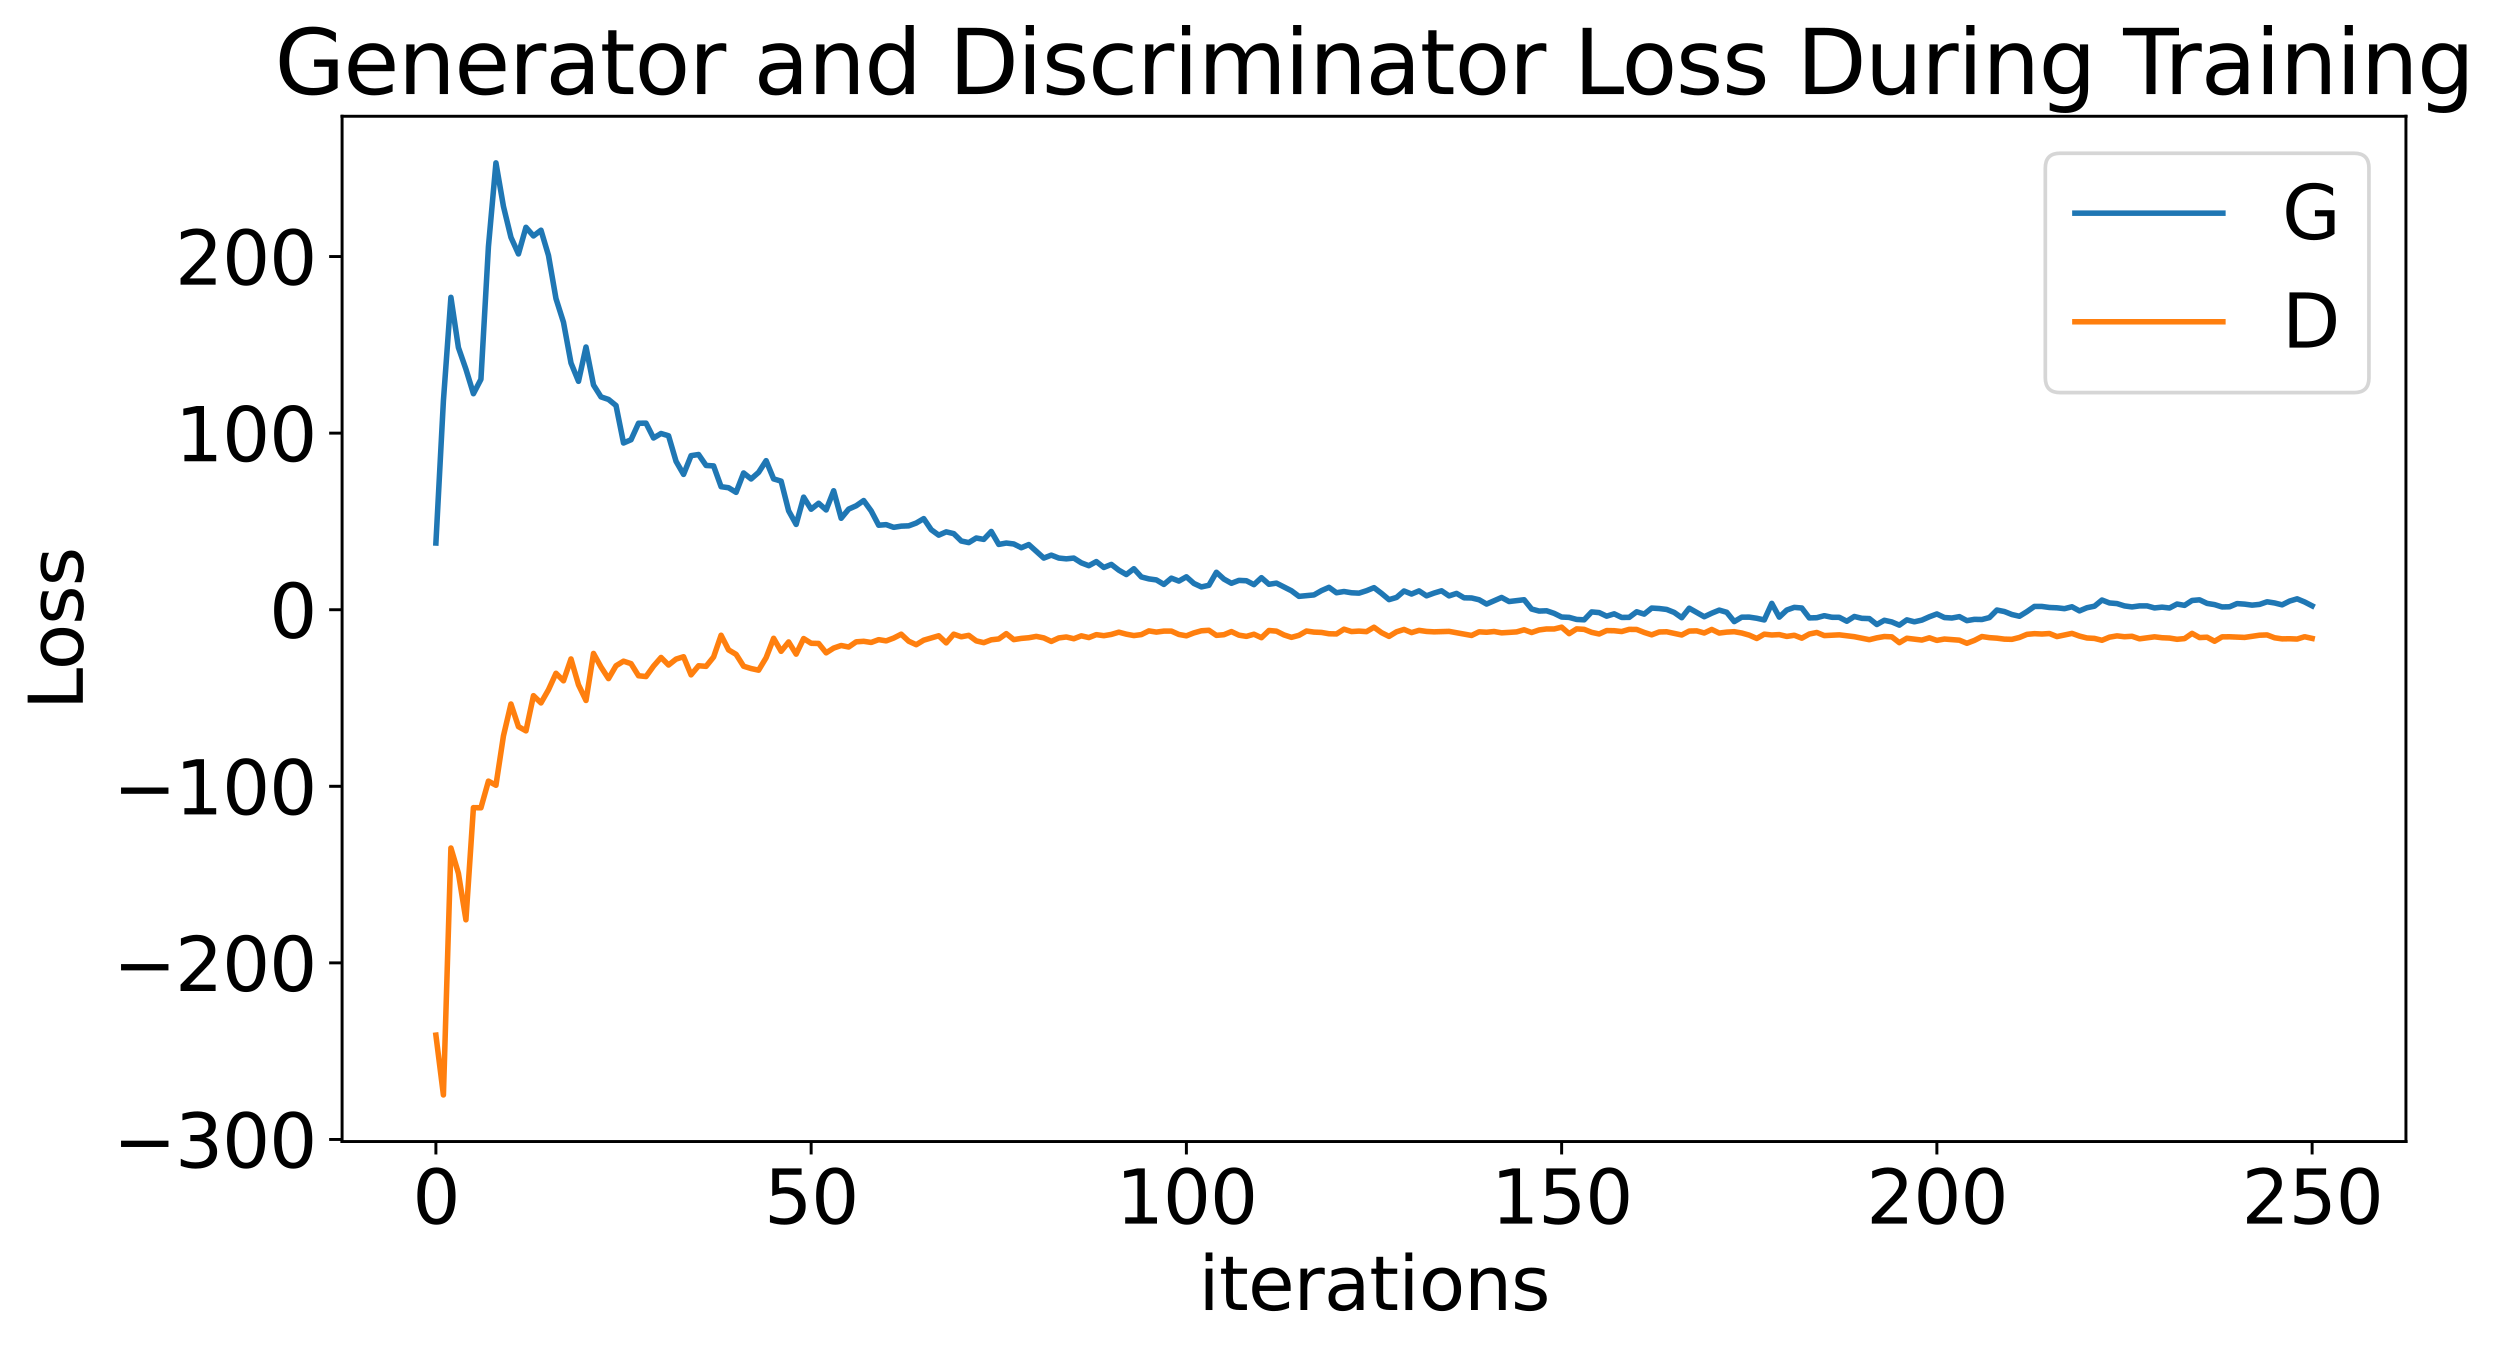 <?xml version="1.0" encoding="utf-8" standalone="no"?>
<!DOCTYPE svg PUBLIC "-//W3C//DTD SVG 1.1//EN"
  "http://www.w3.org/Graphics/SVG/1.1/DTD/svg11.dtd">
<svg xmlns:xlink="http://www.w3.org/1999/xlink" width="675.923pt" height="365.549pt" viewBox="0 0 675.923 365.549" xmlns="http://www.w3.org/2000/svg" version="1.1">
 <defs>
  <style type="text/css">*{stroke-linejoin: round; stroke-linecap: butt}</style>
 </defs>
 <g id="figure_1">
  <g id="patch_1">
   <path d="M 0 365.549 
L 675.923 365.549 
L 675.923 -0 
L 0 -0 
z
" style="fill: #ffffff"/>
  </g>
  <g id="axes_1">
   <g id="patch_2">
    <path d="M 92.491 308.636 
L 650.491 308.636 
L 650.491 31.436 
L 92.491 31.436 
z
" style="fill: #ffffff"/>
   </g>
   <g id="matplotlib.axis_1">
    <g id="xtick_1">
     <g id="line2d_1">
      <defs>
       <path id="m44cfa65d8c" d="M 0 0 
L 0 3.5 
" style="stroke: #000000; stroke-width: 0.8"/>
      </defs>
      <g>
       <use xlink:href="#m44cfa65d8c" x="117.854" y="308.636" style="stroke: #000000; stroke-width: 0.8"/>
      </g>
     </g>
     <g id="text_1">
      <!-- 0 -->
      <g transform="translate(111.492 330.833) scale(0.2 -0.2)">
       <defs>
        <path id="DejaVuSans-30" d="M 2034 4250 
Q 1547 4250 1301 3770 
Q 1056 3291 1056 2328 
Q 1056 1369 1301 889 
Q 1547 409 2034 409 
Q 2525 409 2770 889 
Q 3016 1369 3016 2328 
Q 3016 3291 2770 3770 
Q 2525 4250 2034 4250 
z
M 2034 4750 
Q 2819 4750 3233 4129 
Q 3647 3509 3647 2328 
Q 3647 1150 3233 529 
Q 2819 -91 2034 -91 
Q 1250 -91 836 529 
Q 422 1150 422 2328 
Q 422 3509 836 4129 
Q 1250 4750 2034 4750 
z
" transform="scale(0.016)"/>
       </defs>
       <use xlink:href="#DejaVuSans-30"/>
      </g>
     </g>
    </g>
    <g id="xtick_2">
     <g id="line2d_2">
      <g>
       <use xlink:href="#m44cfa65d8c" x="219.309" y="308.636" style="stroke: #000000; stroke-width: 0.8"/>
      </g>
     </g>
     <g id="text_2">
      <!-- 50 -->
      <g transform="translate(206.584 330.833) scale(0.2 -0.2)">
       <defs>
        <path id="DejaVuSans-35" d="M 691 4666 
L 3169 4666 
L 3169 4134 
L 1269 4134 
L 1269 2991 
Q 1406 3038 1543 3061 
Q 1681 3084 1819 3084 
Q 2600 3084 3056 2656 
Q 3513 2228 3513 1497 
Q 3513 744 3044 326 
Q 2575 -91 1722 -91 
Q 1428 -91 1123 -41 
Q 819 9 494 109 
L 494 744 
Q 775 591 1075 516 
Q 1375 441 1709 441 
Q 2250 441 2565 725 
Q 2881 1009 2881 1497 
Q 2881 1984 2565 2268 
Q 2250 2553 1709 2553 
Q 1456 2553 1204 2497 
Q 953 2441 691 2322 
L 691 4666 
z
" transform="scale(0.016)"/>
       </defs>
       <use xlink:href="#DejaVuSans-35"/>
       <use xlink:href="#DejaVuSans-30" x="63.623"/>
      </g>
     </g>
    </g>
    <g id="xtick_3">
     <g id="line2d_3">
      <g>
       <use xlink:href="#m44cfa65d8c" x="320.763" y="308.636" style="stroke: #000000; stroke-width: 0.8"/>
      </g>
     </g>
     <g id="text_3">
      <!-- 100 -->
      <g transform="translate(301.676 330.833) scale(0.2 -0.2)">
       <defs>
        <path id="DejaVuSans-31" d="M 794 531 
L 1825 531 
L 1825 4091 
L 703 3866 
L 703 4441 
L 1819 4666 
L 2450 4666 
L 2450 531 
L 3481 531 
L 3481 0 
L 794 0 
L 794 531 
z
" transform="scale(0.016)"/>
       </defs>
       <use xlink:href="#DejaVuSans-31"/>
       <use xlink:href="#DejaVuSans-30" x="63.623"/>
       <use xlink:href="#DejaVuSans-30" x="127.246"/>
      </g>
     </g>
    </g>
    <g id="xtick_4">
     <g id="line2d_4">
      <g>
       <use xlink:href="#m44cfa65d8c" x="422.218" y="308.636" style="stroke: #000000; stroke-width: 0.8"/>
      </g>
     </g>
     <g id="text_4">
      <!-- 150 -->
      <g transform="translate(403.13 330.833) scale(0.2 -0.2)">
       <use xlink:href="#DejaVuSans-31"/>
       <use xlink:href="#DejaVuSans-35" x="63.623"/>
       <use xlink:href="#DejaVuSans-30" x="127.246"/>
      </g>
     </g>
    </g>
    <g id="xtick_5">
     <g id="line2d_5">
      <g>
       <use xlink:href="#m44cfa65d8c" x="523.672" y="308.636" style="stroke: #000000; stroke-width: 0.8"/>
      </g>
     </g>
     <g id="text_5">
      <!-- 200 -->
      <g transform="translate(504.585 330.833) scale(0.2 -0.2)">
       <defs>
        <path id="DejaVuSans-32" d="M 1228 531 
L 3431 531 
L 3431 0 
L 469 0 
L 469 531 
Q 828 903 1448 1529 
Q 2069 2156 2228 2338 
Q 2531 2678 2651 2914 
Q 2772 3150 2772 3378 
Q 2772 3750 2511 3984 
Q 2250 4219 1831 4219 
Q 1534 4219 1204 4116 
Q 875 4013 500 3803 
L 500 4441 
Q 881 4594 1212 4672 
Q 1544 4750 1819 4750 
Q 2544 4750 2975 4387 
Q 3406 4025 3406 3419 
Q 3406 3131 3298 2873 
Q 3191 2616 2906 2266 
Q 2828 2175 2409 1742 
Q 1991 1309 1228 531 
z
" transform="scale(0.016)"/>
       </defs>
       <use xlink:href="#DejaVuSans-32"/>
       <use xlink:href="#DejaVuSans-30" x="63.623"/>
       <use xlink:href="#DejaVuSans-30" x="127.246"/>
      </g>
     </g>
    </g>
    <g id="xtick_6">
     <g id="line2d_6">
      <g>
       <use xlink:href="#m44cfa65d8c" x="625.127" y="308.636" style="stroke: #000000; stroke-width: 0.8"/>
      </g>
     </g>
     <g id="text_6">
      <!-- 250 -->
      <g transform="translate(606.039 330.833) scale(0.2 -0.2)">
       <use xlink:href="#DejaVuSans-32"/>
       <use xlink:href="#DejaVuSans-35" x="63.623"/>
       <use xlink:href="#DejaVuSans-30" x="127.246"/>
      </g>
     </g>
    </g>
    <g id="text_7">
     <!-- iterations -->
     <g transform="translate(324.036 354.189) scale(0.2 -0.2)">
      <defs>
       <path id="DejaVuSans-69" d="M 603 3500 
L 1178 3500 
L 1178 0 
L 603 0 
L 603 3500 
z
M 603 4863 
L 1178 4863 
L 1178 4134 
L 603 4134 
L 603 4863 
z
" transform="scale(0.016)"/>
       <path id="DejaVuSans-74" d="M 1172 4494 
L 1172 3500 
L 2356 3500 
L 2356 3053 
L 1172 3053 
L 1172 1153 
Q 1172 725 1289 603 
Q 1406 481 1766 481 
L 2356 481 
L 2356 0 
L 1766 0 
Q 1100 0 847 248 
Q 594 497 594 1153 
L 594 3053 
L 172 3053 
L 172 3500 
L 594 3500 
L 594 4494 
L 1172 4494 
z
" transform="scale(0.016)"/>
       <path id="DejaVuSans-65" d="M 3597 1894 
L 3597 1613 
L 953 1613 
Q 991 1019 1311 708 
Q 1631 397 2203 397 
Q 2534 397 2845 478 
Q 3156 559 3463 722 
L 3463 178 
Q 3153 47 2828 -22 
Q 2503 -91 2169 -91 
Q 1331 -91 842 396 
Q 353 884 353 1716 
Q 353 2575 817 3079 
Q 1281 3584 2069 3584 
Q 2775 3584 3186 3129 
Q 3597 2675 3597 1894 
z
M 3022 2063 
Q 3016 2534 2758 2815 
Q 2500 3097 2075 3097 
Q 1594 3097 1305 2825 
Q 1016 2553 972 2059 
L 3022 2063 
z
" transform="scale(0.016)"/>
       <path id="DejaVuSans-72" d="M 2631 2963 
Q 2534 3019 2420 3045 
Q 2306 3072 2169 3072 
Q 1681 3072 1420 2755 
Q 1159 2438 1159 1844 
L 1159 0 
L 581 0 
L 581 3500 
L 1159 3500 
L 1159 2956 
Q 1341 3275 1631 3429 
Q 1922 3584 2338 3584 
Q 2397 3584 2469 3576 
Q 2541 3569 2628 3553 
L 2631 2963 
z
" transform="scale(0.016)"/>
       <path id="DejaVuSans-61" d="M 2194 1759 
Q 1497 1759 1228 1600 
Q 959 1441 959 1056 
Q 959 750 1161 570 
Q 1363 391 1709 391 
Q 2188 391 2477 730 
Q 2766 1069 2766 1631 
L 2766 1759 
L 2194 1759 
z
M 3341 1997 
L 3341 0 
L 2766 0 
L 2766 531 
Q 2569 213 2275 61 
Q 1981 -91 1556 -91 
Q 1019 -91 701 211 
Q 384 513 384 1019 
Q 384 1609 779 1909 
Q 1175 2209 1959 2209 
L 2766 2209 
L 2766 2266 
Q 2766 2663 2505 2880 
Q 2244 3097 1772 3097 
Q 1472 3097 1187 3025 
Q 903 2953 641 2809 
L 641 3341 
Q 956 3463 1253 3523 
Q 1550 3584 1831 3584 
Q 2591 3584 2966 3190 
Q 3341 2797 3341 1997 
z
" transform="scale(0.016)"/>
       <path id="DejaVuSans-6f" d="M 1959 3097 
Q 1497 3097 1228 2736 
Q 959 2375 959 1747 
Q 959 1119 1226 758 
Q 1494 397 1959 397 
Q 2419 397 2687 759 
Q 2956 1122 2956 1747 
Q 2956 2369 2687 2733 
Q 2419 3097 1959 3097 
z
M 1959 3584 
Q 2709 3584 3137 3096 
Q 3566 2609 3566 1747 
Q 3566 888 3137 398 
Q 2709 -91 1959 -91 
Q 1206 -91 779 398 
Q 353 888 353 1747 
Q 353 2609 779 3096 
Q 1206 3584 1959 3584 
z
" transform="scale(0.016)"/>
       <path id="DejaVuSans-6e" d="M 3513 2113 
L 3513 0 
L 2938 0 
L 2938 2094 
Q 2938 2591 2744 2837 
Q 2550 3084 2163 3084 
Q 1697 3084 1428 2787 
Q 1159 2491 1159 1978 
L 1159 0 
L 581 0 
L 581 3500 
L 1159 3500 
L 1159 2956 
Q 1366 3272 1645 3428 
Q 1925 3584 2291 3584 
Q 2894 3584 3203 3211 
Q 3513 2838 3513 2113 
z
" transform="scale(0.016)"/>
       <path id="DejaVuSans-73" d="M 2834 3397 
L 2834 2853 
Q 2591 2978 2328 3040 
Q 2066 3103 1784 3103 
Q 1356 3103 1142 2972 
Q 928 2841 928 2578 
Q 928 2378 1081 2264 
Q 1234 2150 1697 2047 
L 1894 2003 
Q 2506 1872 2764 1633 
Q 3022 1394 3022 966 
Q 3022 478 2636 193 
Q 2250 -91 1575 -91 
Q 1294 -91 989 -36 
Q 684 19 347 128 
L 347 722 
Q 666 556 975 473 
Q 1284 391 1588 391 
Q 1994 391 2212 530 
Q 2431 669 2431 922 
Q 2431 1156 2273 1281 
Q 2116 1406 1581 1522 
L 1381 1569 
Q 847 1681 609 1914 
Q 372 2147 372 2553 
Q 372 3047 722 3315 
Q 1072 3584 1716 3584 
Q 2034 3584 2315 3537 
Q 2597 3491 2834 3397 
z
" transform="scale(0.016)"/>
      </defs>
      <use xlink:href="#DejaVuSans-69"/>
      <use xlink:href="#DejaVuSans-74" x="27.783"/>
      <use xlink:href="#DejaVuSans-65" x="66.992"/>
      <use xlink:href="#DejaVuSans-72" x="128.516"/>
      <use xlink:href="#DejaVuSans-61" x="169.629"/>
      <use xlink:href="#DejaVuSans-74" x="230.908"/>
      <use xlink:href="#DejaVuSans-69" x="270.117"/>
      <use xlink:href="#DejaVuSans-6f" x="297.9"/>
      <use xlink:href="#DejaVuSans-6e" x="359.082"/>
      <use xlink:href="#DejaVuSans-73" x="422.461"/>
     </g>
    </g>
   </g>
   <g id="matplotlib.axis_2">
    <g id="ytick_1">
     <g id="line2d_7">
      <defs>
       <path id="mecf201f55f" d="M 0 0 
L -3.5 0 
" style="stroke: #000000; stroke-width: 0.8"/>
      </defs>
      <g>
       <use xlink:href="#mecf201f55f" x="92.491" y="308.076" style="stroke: #000000; stroke-width: 0.8"/>
      </g>
     </g>
     <g id="text_8">
      <!-- −300 -->
      <g transform="translate(30.556 315.675) scale(0.2 -0.2)">
       <defs>
        <path id="DejaVuSans-2212" d="M 678 2272 
L 4684 2272 
L 4684 1741 
L 678 1741 
L 678 2272 
z
" transform="scale(0.016)"/>
        <path id="DejaVuSans-33" d="M 2597 2516 
Q 3050 2419 3304 2112 
Q 3559 1806 3559 1356 
Q 3559 666 3084 287 
Q 2609 -91 1734 -91 
Q 1441 -91 1130 -33 
Q 819 25 488 141 
L 488 750 
Q 750 597 1062 519 
Q 1375 441 1716 441 
Q 2309 441 2620 675 
Q 2931 909 2931 1356 
Q 2931 1769 2642 2001 
Q 2353 2234 1838 2234 
L 1294 2234 
L 1294 2753 
L 1863 2753 
Q 2328 2753 2575 2939 
Q 2822 3125 2822 3475 
Q 2822 3834 2567 4026 
Q 2313 4219 1838 4219 
Q 1578 4219 1281 4162 
Q 984 4106 628 3988 
L 628 4550 
Q 988 4650 1302 4700 
Q 1616 4750 1894 4750 
Q 2613 4750 3031 4423 
Q 3450 4097 3450 3541 
Q 3450 3153 3228 2886 
Q 3006 2619 2597 2516 
z
" transform="scale(0.016)"/>
       </defs>
       <use xlink:href="#DejaVuSans-2212"/>
       <use xlink:href="#DejaVuSans-33" x="83.789"/>
       <use xlink:href="#DejaVuSans-30" x="147.412"/>
       <use xlink:href="#DejaVuSans-30" x="211.035"/>
      </g>
     </g>
    </g>
    <g id="ytick_2">
     <g id="line2d_8">
      <g>
       <use xlink:href="#mecf201f55f" x="92.491" y="260.334" style="stroke: #000000; stroke-width: 0.8"/>
      </g>
     </g>
     <g id="text_9">
      <!-- −200 -->
      <g transform="translate(30.556 267.932) scale(0.2 -0.2)">
       <use xlink:href="#DejaVuSans-2212"/>
       <use xlink:href="#DejaVuSans-32" x="83.789"/>
       <use xlink:href="#DejaVuSans-30" x="147.412"/>
       <use xlink:href="#DejaVuSans-30" x="211.035"/>
      </g>
     </g>
    </g>
    <g id="ytick_3">
     <g id="line2d_9">
      <g>
       <use xlink:href="#mecf201f55f" x="92.491" y="212.591" style="stroke: #000000; stroke-width: 0.8"/>
      </g>
     </g>
     <g id="text_10">
      <!-- −100 -->
      <g transform="translate(30.556 220.19) scale(0.2 -0.2)">
       <use xlink:href="#DejaVuSans-2212"/>
       <use xlink:href="#DejaVuSans-31" x="83.789"/>
       <use xlink:href="#DejaVuSans-30" x="147.412"/>
       <use xlink:href="#DejaVuSans-30" x="211.035"/>
      </g>
     </g>
    </g>
    <g id="ytick_4">
     <g id="line2d_10">
      <g>
       <use xlink:href="#mecf201f55f" x="92.491" y="164.849" style="stroke: #000000; stroke-width: 0.8"/>
      </g>
     </g>
     <g id="text_11">
      <!-- 0 -->
      <g transform="translate(72.766 172.447) scale(0.2 -0.2)">
       <use xlink:href="#DejaVuSans-30"/>
      </g>
     </g>
    </g>
    <g id="ytick_5">
     <g id="line2d_11">
      <g>
       <use xlink:href="#mecf201f55f" x="92.491" y="117.106" style="stroke: #000000; stroke-width: 0.8"/>
      </g>
     </g>
     <g id="text_12">
      <!-- 100 -->
      <g transform="translate(47.316 124.704) scale(0.2 -0.2)">
       <use xlink:href="#DejaVuSans-31"/>
       <use xlink:href="#DejaVuSans-30" x="63.623"/>
       <use xlink:href="#DejaVuSans-30" x="127.246"/>
      </g>
     </g>
    </g>
    <g id="ytick_6">
     <g id="line2d_12">
      <g>
       <use xlink:href="#mecf201f55f" x="92.491" y="69.363" style="stroke: #000000; stroke-width: 0.8"/>
      </g>
     </g>
     <g id="text_13">
      <!-- 200 -->
      <g transform="translate(47.316 76.962) scale(0.2 -0.2)">
       <use xlink:href="#DejaVuSans-32"/>
       <use xlink:href="#DejaVuSans-30" x="63.623"/>
       <use xlink:href="#DejaVuSans-30" x="127.246"/>
      </g>
     </g>
    </g>
    <g id="text_14">
     <!-- Loss -->
     <g transform="translate(22.397 191.971) rotate(-90) scale(0.2 -0.2)">
      <defs>
       <path id="DejaVuSans-4c" d="M 628 4666 
L 1259 4666 
L 1259 531 
L 3531 531 
L 3531 0 
L 628 0 
L 628 4666 
z
" transform="scale(0.016)"/>
      </defs>
      <use xlink:href="#DejaVuSans-4c"/>
      <use xlink:href="#DejaVuSans-6f" x="53.963"/>
      <use xlink:href="#DejaVuSans-73" x="115.145"/>
      <use xlink:href="#DejaVuSans-73" x="167.244"/>
     </g>
    </g>
   </g>
   <g id="line2d_13">
    <path d="M 117.854 146.813 
L 119.883 108.372 
L 121.912 80.392 
L 123.942 93.975 
L 125.971 99.818 
L 128 106.443 
L 130.029 102.549 
L 132.058 66.652 
L 134.087 44.036 
L 136.116 55.804 
L 138.145 64.166 
L 140.174 68.653 
L 142.203 61.461 
L 144.232 63.79 
L 146.262 62.243 
L 148.291 69.058 
L 150.32 80.741 
L 152.349 87.131 
L 154.378 98.14 
L 156.407 103.093 
L 158.436 93.826 
L 160.465 104.095 
L 162.494 107.309 
L 164.523 107.993 
L 166.552 109.645 
L 168.582 119.774 
L 170.611 118.893 
L 172.64 114.43 
L 174.669 114.412 
L 176.698 118.415 
L 178.727 117.207 
L 180.756 117.824 
L 182.785 124.735 
L 184.814 128.259 
L 186.843 123.196 
L 188.872 122.886 
L 190.902 125.844 
L 192.931 125.967 
L 194.96 131.582 
L 196.989 131.872 
L 199.018 133.114 
L 201.047 127.878 
L 203.076 129.496 
L 205.105 127.713 
L 207.134 124.552 
L 209.163 129.481 
L 211.192 130.091 
L 213.222 138.115 
L 215.251 141.782 
L 217.28 134.415 
L 219.309 137.676 
L 221.338 136.065 
L 223.367 137.87 
L 225.396 132.691 
L 227.425 140.12 
L 229.454 137.645 
L 231.483 136.745 
L 233.512 135.336 
L 235.542 138.13 
L 237.571 142.003 
L 239.6 141.846 
L 241.629 142.579 
L 243.658 142.251 
L 245.687 142.172 
L 247.716 141.417 
L 249.745 140.225 
L 251.774 143.217 
L 253.803 144.688 
L 255.832 143.797 
L 257.862 144.278 
L 259.891 146.271 
L 261.92 146.702 
L 263.949 145.462 
L 265.978 145.834 
L 268.007 143.693 
L 270.036 147.194 
L 272.065 146.821 
L 274.094 147.072 
L 276.123 148.094 
L 278.152 147.234 
L 282.211 150.884 
L 284.24 150.093 
L 286.269 150.883 
L 288.298 151.093 
L 290.327 150.889 
L 292.356 152.174 
L 294.385 152.943 
L 296.414 151.838 
L 298.443 153.426 
L 300.472 152.602 
L 302.502 154.163 
L 304.531 155.337 
L 306.56 153.769 
L 308.589 155.986 
L 310.618 156.514 
L 312.647 156.792 
L 314.676 158.005 
L 316.705 156.319 
L 318.734 157.103 
L 320.763 155.953 
L 322.792 157.745 
L 324.822 158.684 
L 326.851 158.245 
L 328.88 154.73 
L 330.909 156.566 
L 332.938 157.7 
L 334.967 156.92 
L 336.996 157.017 
L 339.025 158.068 
L 341.054 156.191 
L 343.083 157.969 
L 345.112 157.663 
L 349.171 159.728 
L 351.2 161.236 
L 355.258 160.848 
L 357.287 159.688 
L 359.316 158.8 
L 361.345 160.26 
L 363.374 159.927 
L 365.403 160.268 
L 367.432 160.365 
L 369.462 159.709 
L 371.491 158.884 
L 373.52 160.429 
L 375.549 162.123 
L 377.578 161.528 
L 379.607 159.785 
L 381.636 160.608 
L 383.665 159.759 
L 385.694 161.089 
L 387.723 160.346 
L 389.752 159.732 
L 391.782 161.107 
L 393.811 160.441 
L 395.84 161.63 
L 397.869 161.671 
L 399.898 162.152 
L 401.927 163.316 
L 405.985 161.537 
L 408.014 162.636 
L 412.072 162.15 
L 414.102 164.664 
L 416.131 165.211 
L 418.16 165.14 
L 420.189 165.83 
L 422.218 166.831 
L 424.247 166.919 
L 426.276 167.478 
L 428.305 167.576 
L 430.334 165.443 
L 432.363 165.627 
L 434.392 166.593 
L 436.422 165.962 
L 438.451 166.931 
L 440.48 166.917 
L 442.509 165.406 
L 444.538 166.035 
L 446.567 164.4 
L 448.596 164.528 
L 450.625 164.778 
L 452.654 165.584 
L 454.683 167.012 
L 456.712 164.441 
L 460.771 166.745 
L 462.8 165.788 
L 464.829 164.956 
L 466.858 165.544 
L 468.887 168.059 
L 470.916 166.863 
L 472.945 166.852 
L 474.974 167.158 
L 477.003 167.611 
L 479.032 163.137 
L 481.062 166.852 
L 483.091 164.939 
L 485.12 164.214 
L 487.149 164.387 
L 489.178 167.064 
L 491.207 167.008 
L 493.236 166.463 
L 495.265 166.887 
L 497.294 166.91 
L 499.323 167.963 
L 501.352 166.681 
L 503.382 167.176 
L 505.411 167.246 
L 507.44 168.844 
L 509.469 167.709 
L 511.498 168.158 
L 513.527 169.018 
L 515.556 167.592 
L 517.585 168.116 
L 519.614 167.66 
L 521.643 166.754 
L 523.672 165.995 
L 525.702 166.96 
L 527.731 167.091 
L 529.76 166.722 
L 531.789 167.802 
L 533.818 167.452 
L 535.847 167.494 
L 537.876 166.977 
L 539.905 164.934 
L 541.934 165.345 
L 543.963 166.148 
L 545.992 166.617 
L 548.022 165.363 
L 550.051 163.957 
L 552.08 163.967 
L 554.109 164.243 
L 556.138 164.333 
L 558.167 164.564 
L 560.196 164.054 
L 562.225 165.162 
L 564.254 164.311 
L 566.283 163.895 
L 568.312 162.23 
L 570.342 163.021 
L 572.371 163.191 
L 574.4 163.821 
L 576.429 164.095 
L 578.458 163.816 
L 580.487 163.811 
L 582.516 164.366 
L 584.545 164.154 
L 586.574 164.381 
L 588.603 163.315 
L 590.632 163.672 
L 592.662 162.35 
L 594.691 162.175 
L 596.72 163.137 
L 598.749 163.468 
L 600.778 164.098 
L 602.807 164.052 
L 604.836 163.192 
L 606.865 163.338 
L 608.894 163.61 
L 610.923 163.409 
L 612.952 162.704 
L 614.982 163.023 
L 617.011 163.529 
L 619.04 162.514 
L 621.069 161.906 
L 623.098 162.753 
L 625.127 163.801 
L 625.127 163.801 
" clip-path="url(#p3a1dc8cc7a)" style="fill: none; stroke: #1f77b4; stroke-width: 1.5; stroke-linecap: square"/>
   </g>
   <g id="line2d_14">
    <path d="M 117.854 279.874 
L 119.883 296.036 
L 121.912 229.281 
L 123.942 236.122 
L 125.971 248.684 
L 128 218.367 
L 130.029 218.401 
L 132.058 211.195 
L 134.087 212.309 
L 136.116 198.963 
L 138.145 190.347 
L 140.174 196.463 
L 142.203 197.6 
L 144.232 188.095 
L 146.262 190.046 
L 148.291 186.495 
L 150.32 182.039 
L 152.349 184.064 
L 154.378 178.165 
L 156.407 185.158 
L 158.436 189.379 
L 160.465 176.673 
L 162.494 180.343 
L 164.523 183.473 
L 166.552 179.997 
L 168.582 178.765 
L 170.611 179.431 
L 172.64 182.702 
L 174.669 182.914 
L 176.698 180.091 
L 178.727 177.76 
L 180.756 179.8 
L 182.785 178.201 
L 184.814 177.565 
L 186.843 182.456 
L 188.872 180.003 
L 190.902 180.161 
L 192.931 177.634 
L 194.96 171.752 
L 196.989 175.715 
L 199.018 176.918 
L 201.047 180.126 
L 203.076 180.755 
L 205.105 181.197 
L 207.134 177.826 
L 209.163 172.581 
L 211.192 176.092 
L 213.222 173.568 
L 215.251 176.856 
L 217.28 172.651 
L 219.309 173.922 
L 221.338 173.976 
L 223.367 176.505 
L 225.396 175.222 
L 227.425 174.524 
L 229.454 174.93 
L 231.483 173.528 
L 233.512 173.39 
L 235.542 173.696 
L 237.571 172.941 
L 239.6 173.272 
L 241.629 172.507 
L 243.658 171.466 
L 245.687 173.366 
L 247.716 174.304 
L 249.745 173.085 
L 253.803 171.892 
L 255.832 173.811 
L 257.862 171.464 
L 259.891 172.167 
L 261.92 171.782 
L 263.949 173.274 
L 265.978 173.754 
L 268.007 172.983 
L 270.036 172.753 
L 272.065 171.32 
L 274.094 172.931 
L 276.123 172.606 
L 278.152 172.425 
L 280.182 172.062 
L 282.211 172.467 
L 284.24 173.42 
L 286.269 172.479 
L 288.298 172.219 
L 290.327 172.697 
L 292.356 171.909 
L 294.385 172.379 
L 296.414 171.586 
L 298.443 171.869 
L 300.472 171.527 
L 302.502 170.921 
L 304.531 171.461 
L 306.56 171.836 
L 308.589 171.574 
L 310.618 170.571 
L 312.647 170.9 
L 314.676 170.631 
L 316.705 170.627 
L 318.734 171.536 
L 320.763 171.903 
L 322.792 171.117 
L 324.822 170.544 
L 326.851 170.407 
L 328.88 171.78 
L 330.909 171.606 
L 332.938 170.761 
L 334.967 171.723 
L 336.996 172.055 
L 339.025 171.475 
L 341.054 172.413 
L 343.083 170.468 
L 345.112 170.643 
L 347.142 171.66 
L 349.171 172.319 
L 351.2 171.773 
L 353.229 170.608 
L 355.258 170.902 
L 357.287 170.988 
L 359.316 171.349 
L 361.345 171.397 
L 363.374 170.115 
L 365.403 170.752 
L 367.432 170.63 
L 369.462 170.773 
L 371.491 169.586 
L 373.52 171.049 
L 375.549 172.064 
L 377.578 170.822 
L 379.607 170.186 
L 381.636 171.035 
L 383.665 170.431 
L 385.694 170.72 
L 387.723 170.831 
L 391.782 170.704 
L 397.869 171.807 
L 399.898 170.823 
L 401.927 170.942 
L 403.956 170.74 
L 405.985 171.105 
L 410.043 170.846 
L 412.072 170.276 
L 414.102 171.007 
L 416.131 170.318 
L 418.16 170.046 
L 420.189 170.058 
L 422.218 169.565 
L 424.247 171.321 
L 426.276 170.031 
L 428.305 170.163 
L 430.334 170.965 
L 432.363 171.41 
L 434.392 170.488 
L 436.422 170.528 
L 438.451 170.748 
L 440.48 170.162 
L 442.509 170.19 
L 444.538 170.99 
L 446.567 171.637 
L 448.596 170.866 
L 450.625 170.811 
L 454.683 171.682 
L 456.712 170.617 
L 458.742 170.566 
L 460.771 171.142 
L 462.8 170.185 
L 464.829 171.161 
L 466.858 170.902 
L 468.887 170.791 
L 470.916 171.148 
L 472.945 171.723 
L 474.974 172.623 
L 477.003 171.459 
L 479.032 171.682 
L 481.062 171.576 
L 483.091 172.069 
L 485.12 171.754 
L 487.149 172.544 
L 489.178 171.424 
L 491.207 171.005 
L 493.236 171.843 
L 497.294 171.641 
L 501.352 172.141 
L 505.411 172.955 
L 507.44 172.45 
L 509.469 172.096 
L 511.498 172.189 
L 513.527 173.761 
L 515.556 172.563 
L 519.614 173.053 
L 521.643 172.443 
L 523.672 173.143 
L 525.702 172.776 
L 529.76 173.085 
L 531.789 173.92 
L 533.818 173.145 
L 535.847 172.102 
L 537.876 172.398 
L 539.905 172.541 
L 541.934 172.803 
L 543.963 172.857 
L 545.992 172.351 
L 548.022 171.509 
L 550.051 171.321 
L 552.08 171.419 
L 554.109 171.286 
L 556.138 172.108 
L 560.196 171.253 
L 562.225 171.975 
L 564.254 172.491 
L 566.283 172.608 
L 568.312 173.113 
L 570.342 172.27 
L 572.371 171.919 
L 574.4 172.153 
L 576.429 172.029 
L 578.458 172.719 
L 582.516 172.177 
L 584.545 172.423 
L 586.574 172.513 
L 588.603 172.845 
L 590.632 172.658 
L 592.662 171.246 
L 594.691 172.382 
L 596.72 172.282 
L 598.749 173.373 
L 600.778 172.186 
L 602.807 172.166 
L 606.865 172.337 
L 610.923 171.738 
L 612.952 171.665 
L 614.982 172.437 
L 617.011 172.733 
L 619.04 172.697 
L 621.069 172.782 
L 623.098 172.152 
L 625.127 172.603 
L 625.127 172.603 
" clip-path="url(#p3a1dc8cc7a)" style="fill: none; stroke: #ff7f0e; stroke-width: 1.5; stroke-linecap: square"/>
   </g>
   <g id="patch_3">
    <path d="M 92.491 308.636 
L 92.491 31.436 
" style="fill: none; stroke: #000000; stroke-width: 0.8; stroke-linejoin: miter; stroke-linecap: square"/>
   </g>
   <g id="patch_4">
    <path d="M 650.491 308.636 
L 650.491 31.436 
" style="fill: none; stroke: #000000; stroke-width: 0.8; stroke-linejoin: miter; stroke-linecap: square"/>
   </g>
   <g id="patch_5">
    <path d="M 92.491 308.636 
L 650.491 308.636 
" style="fill: none; stroke: #000000; stroke-width: 0.8; stroke-linejoin: miter; stroke-linecap: square"/>
   </g>
   <g id="patch_6">
    <path d="M 92.491 31.436 
L 650.491 31.436 
" style="fill: none; stroke: #000000; stroke-width: 0.8; stroke-linejoin: miter; stroke-linecap: square"/>
   </g>
   <g id="text_15">
    <!-- Generator and Discriminator Loss During Training -->
    <g transform="translate(74.258 25.436) scale(0.24 -0.24)">
     <defs>
      <path id="DejaVuSans-47" d="M 3809 666 
L 3809 1919 
L 2778 1919 
L 2778 2438 
L 4434 2438 
L 4434 434 
Q 4069 175 3628 42 
Q 3188 -91 2688 -91 
Q 1594 -91 976 548 
Q 359 1188 359 2328 
Q 359 3472 976 4111 
Q 1594 4750 2688 4750 
Q 3144 4750 3555 4637 
Q 3966 4525 4313 4306 
L 4313 3634 
Q 3963 3931 3569 4081 
Q 3175 4231 2741 4231 
Q 1884 4231 1454 3753 
Q 1025 3275 1025 2328 
Q 1025 1384 1454 906 
Q 1884 428 2741 428 
Q 3075 428 3337 486 
Q 3600 544 3809 666 
z
" transform="scale(0.016)"/>
      <path id="DejaVuSans-20" transform="scale(0.016)"/>
      <path id="DejaVuSans-64" d="M 2906 2969 
L 2906 4863 
L 3481 4863 
L 3481 0 
L 2906 0 
L 2906 525 
Q 2725 213 2448 61 
Q 2172 -91 1784 -91 
Q 1150 -91 751 415 
Q 353 922 353 1747 
Q 353 2572 751 3078 
Q 1150 3584 1784 3584 
Q 2172 3584 2448 3432 
Q 2725 3281 2906 2969 
z
M 947 1747 
Q 947 1113 1208 752 
Q 1469 391 1925 391 
Q 2381 391 2643 752 
Q 2906 1113 2906 1747 
Q 2906 2381 2643 2742 
Q 2381 3103 1925 3103 
Q 1469 3103 1208 2742 
Q 947 2381 947 1747 
z
" transform="scale(0.016)"/>
      <path id="DejaVuSans-44" d="M 1259 4147 
L 1259 519 
L 2022 519 
Q 2988 519 3436 956 
Q 3884 1394 3884 2338 
Q 3884 3275 3436 3711 
Q 2988 4147 2022 4147 
L 1259 4147 
z
M 628 4666 
L 1925 4666 
Q 3281 4666 3915 4102 
Q 4550 3538 4550 2338 
Q 4550 1131 3912 565 
Q 3275 0 1925 0 
L 628 0 
L 628 4666 
z
" transform="scale(0.016)"/>
      <path id="DejaVuSans-63" d="M 3122 3366 
L 3122 2828 
Q 2878 2963 2633 3030 
Q 2388 3097 2138 3097 
Q 1578 3097 1268 2742 
Q 959 2388 959 1747 
Q 959 1106 1268 751 
Q 1578 397 2138 397 
Q 2388 397 2633 464 
Q 2878 531 3122 666 
L 3122 134 
Q 2881 22 2623 -34 
Q 2366 -91 2075 -91 
Q 1284 -91 818 406 
Q 353 903 353 1747 
Q 353 2603 823 3093 
Q 1294 3584 2113 3584 
Q 2378 3584 2631 3529 
Q 2884 3475 3122 3366 
z
" transform="scale(0.016)"/>
      <path id="DejaVuSans-6d" d="M 3328 2828 
Q 3544 3216 3844 3400 
Q 4144 3584 4550 3584 
Q 5097 3584 5394 3201 
Q 5691 2819 5691 2113 
L 5691 0 
L 5113 0 
L 5113 2094 
Q 5113 2597 4934 2840 
Q 4756 3084 4391 3084 
Q 3944 3084 3684 2787 
Q 3425 2491 3425 1978 
L 3425 0 
L 2847 0 
L 2847 2094 
Q 2847 2600 2669 2842 
Q 2491 3084 2119 3084 
Q 1678 3084 1418 2786 
Q 1159 2488 1159 1978 
L 1159 0 
L 581 0 
L 581 3500 
L 1159 3500 
L 1159 2956 
Q 1356 3278 1631 3431 
Q 1906 3584 2284 3584 
Q 2666 3584 2933 3390 
Q 3200 3197 3328 2828 
z
" transform="scale(0.016)"/>
      <path id="DejaVuSans-75" d="M 544 1381 
L 544 3500 
L 1119 3500 
L 1119 1403 
Q 1119 906 1312 657 
Q 1506 409 1894 409 
Q 2359 409 2629 706 
Q 2900 1003 2900 1516 
L 2900 3500 
L 3475 3500 
L 3475 0 
L 2900 0 
L 2900 538 
Q 2691 219 2414 64 
Q 2138 -91 1772 -91 
Q 1169 -91 856 284 
Q 544 659 544 1381 
z
M 1991 3584 
L 1991 3584 
z
" transform="scale(0.016)"/>
      <path id="DejaVuSans-67" d="M 2906 1791 
Q 2906 2416 2648 2759 
Q 2391 3103 1925 3103 
Q 1463 3103 1205 2759 
Q 947 2416 947 1791 
Q 947 1169 1205 825 
Q 1463 481 1925 481 
Q 2391 481 2648 825 
Q 2906 1169 2906 1791 
z
M 3481 434 
Q 3481 -459 3084 -895 
Q 2688 -1331 1869 -1331 
Q 1566 -1331 1297 -1286 
Q 1028 -1241 775 -1147 
L 775 -588 
Q 1028 -725 1275 -790 
Q 1522 -856 1778 -856 
Q 2344 -856 2625 -561 
Q 2906 -266 2906 331 
L 2906 616 
Q 2728 306 2450 153 
Q 2172 0 1784 0 
Q 1141 0 747 490 
Q 353 981 353 1791 
Q 353 2603 747 3093 
Q 1141 3584 1784 3584 
Q 2172 3584 2450 3431 
Q 2728 3278 2906 2969 
L 2906 3500 
L 3481 3500 
L 3481 434 
z
" transform="scale(0.016)"/>
      <path id="DejaVuSans-54" d="M -19 4666 
L 3928 4666 
L 3928 4134 
L 2272 4134 
L 2272 0 
L 1638 0 
L 1638 4134 
L -19 4134 
L -19 4666 
z
" transform="scale(0.016)"/>
     </defs>
     <use xlink:href="#DejaVuSans-47"/>
     <use xlink:href="#DejaVuSans-65" x="77.49"/>
     <use xlink:href="#DejaVuSans-6e" x="139.014"/>
     <use xlink:href="#DejaVuSans-65" x="202.393"/>
     <use xlink:href="#DejaVuSans-72" x="263.916"/>
     <use xlink:href="#DejaVuSans-61" x="305.029"/>
     <use xlink:href="#DejaVuSans-74" x="366.309"/>
     <use xlink:href="#DejaVuSans-6f" x="405.518"/>
     <use xlink:href="#DejaVuSans-72" x="466.699"/>
     <use xlink:href="#DejaVuSans-20" x="507.812"/>
     <use xlink:href="#DejaVuSans-61" x="539.6"/>
     <use xlink:href="#DejaVuSans-6e" x="600.879"/>
     <use xlink:href="#DejaVuSans-64" x="664.258"/>
     <use xlink:href="#DejaVuSans-20" x="727.734"/>
     <use xlink:href="#DejaVuSans-44" x="759.521"/>
     <use xlink:href="#DejaVuSans-69" x="836.523"/>
     <use xlink:href="#DejaVuSans-73" x="864.307"/>
     <use xlink:href="#DejaVuSans-63" x="916.406"/>
     <use xlink:href="#DejaVuSans-72" x="971.387"/>
     <use xlink:href="#DejaVuSans-69" x="1012.5"/>
     <use xlink:href="#DejaVuSans-6d" x="1040.283"/>
     <use xlink:href="#DejaVuSans-69" x="1137.695"/>
     <use xlink:href="#DejaVuSans-6e" x="1165.479"/>
     <use xlink:href="#DejaVuSans-61" x="1228.857"/>
     <use xlink:href="#DejaVuSans-74" x="1290.137"/>
     <use xlink:href="#DejaVuSans-6f" x="1329.346"/>
     <use xlink:href="#DejaVuSans-72" x="1390.527"/>
     <use xlink:href="#DejaVuSans-20" x="1431.641"/>
     <use xlink:href="#DejaVuSans-4c" x="1463.428"/>
     <use xlink:href="#DejaVuSans-6f" x="1517.391"/>
     <use xlink:href="#DejaVuSans-73" x="1578.572"/>
     <use xlink:href="#DejaVuSans-73" x="1630.672"/>
     <use xlink:href="#DejaVuSans-20" x="1682.771"/>
     <use xlink:href="#DejaVuSans-44" x="1714.559"/>
     <use xlink:href="#DejaVuSans-75" x="1791.561"/>
     <use xlink:href="#DejaVuSans-72" x="1854.939"/>
     <use xlink:href="#DejaVuSans-69" x="1896.053"/>
     <use xlink:href="#DejaVuSans-6e" x="1923.836"/>
     <use xlink:href="#DejaVuSans-67" x="1987.215"/>
     <use xlink:href="#DejaVuSans-20" x="2050.691"/>
     <use xlink:href="#DejaVuSans-54" x="2082.479"/>
     <use xlink:href="#DejaVuSans-72" x="2128.812"/>
     <use xlink:href="#DejaVuSans-61" x="2169.926"/>
     <use xlink:href="#DejaVuSans-69" x="2231.205"/>
     <use xlink:href="#DejaVuSans-6e" x="2258.988"/>
     <use xlink:href="#DejaVuSans-69" x="2322.367"/>
     <use xlink:href="#DejaVuSans-6e" x="2350.15"/>
     <use xlink:href="#DejaVuSans-67" x="2413.529"/>
    </g>
   </g>
   <g id="legend_1">
    <g id="patch_7">
     <path d="M 556.994 106.149 
L 636.491 106.149 
Q 640.491 106.149 640.491 102.149 
L 640.491 45.436 
Q 640.491 41.436 636.491 41.436 
L 556.994 41.436 
Q 552.994 41.436 552.994 45.436 
L 552.994 102.149 
Q 552.994 106.149 556.994 106.149 
z
" style="fill: #ffffff; opacity: 0.8; stroke: #cccccc; stroke-linejoin: miter"/>
    </g>
    <g id="line2d_15">
     <path d="M 560.994 57.633 
L 580.994 57.633 
L 600.994 57.633 
" style="fill: none; stroke: #1f77b4; stroke-width: 1.5; stroke-linecap: square"/>
    </g>
    <g id="text_16">
     <!-- G -->
     <g transform="translate(616.994 64.633) scale(0.2 -0.2)">
      <use xlink:href="#DejaVuSans-47"/>
     </g>
    </g>
    <g id="line2d_16">
     <path d="M 560.994 86.989 
L 580.994 86.989 
L 600.994 86.989 
" style="fill: none; stroke: #ff7f0e; stroke-width: 1.5; stroke-linecap: square"/>
    </g>
    <g id="text_17">
     <!-- D -->
     <g transform="translate(616.994 93.989) scale(0.2 -0.2)">
      <use xlink:href="#DejaVuSans-44"/>
     </g>
    </g>
   </g>
  </g>
 </g>
 <defs>
  <clipPath id="p3a1dc8cc7a">
   <rect x="92.491" y="31.436" width="558" height="277.2"/>
  </clipPath>
 </defs>
</svg>
